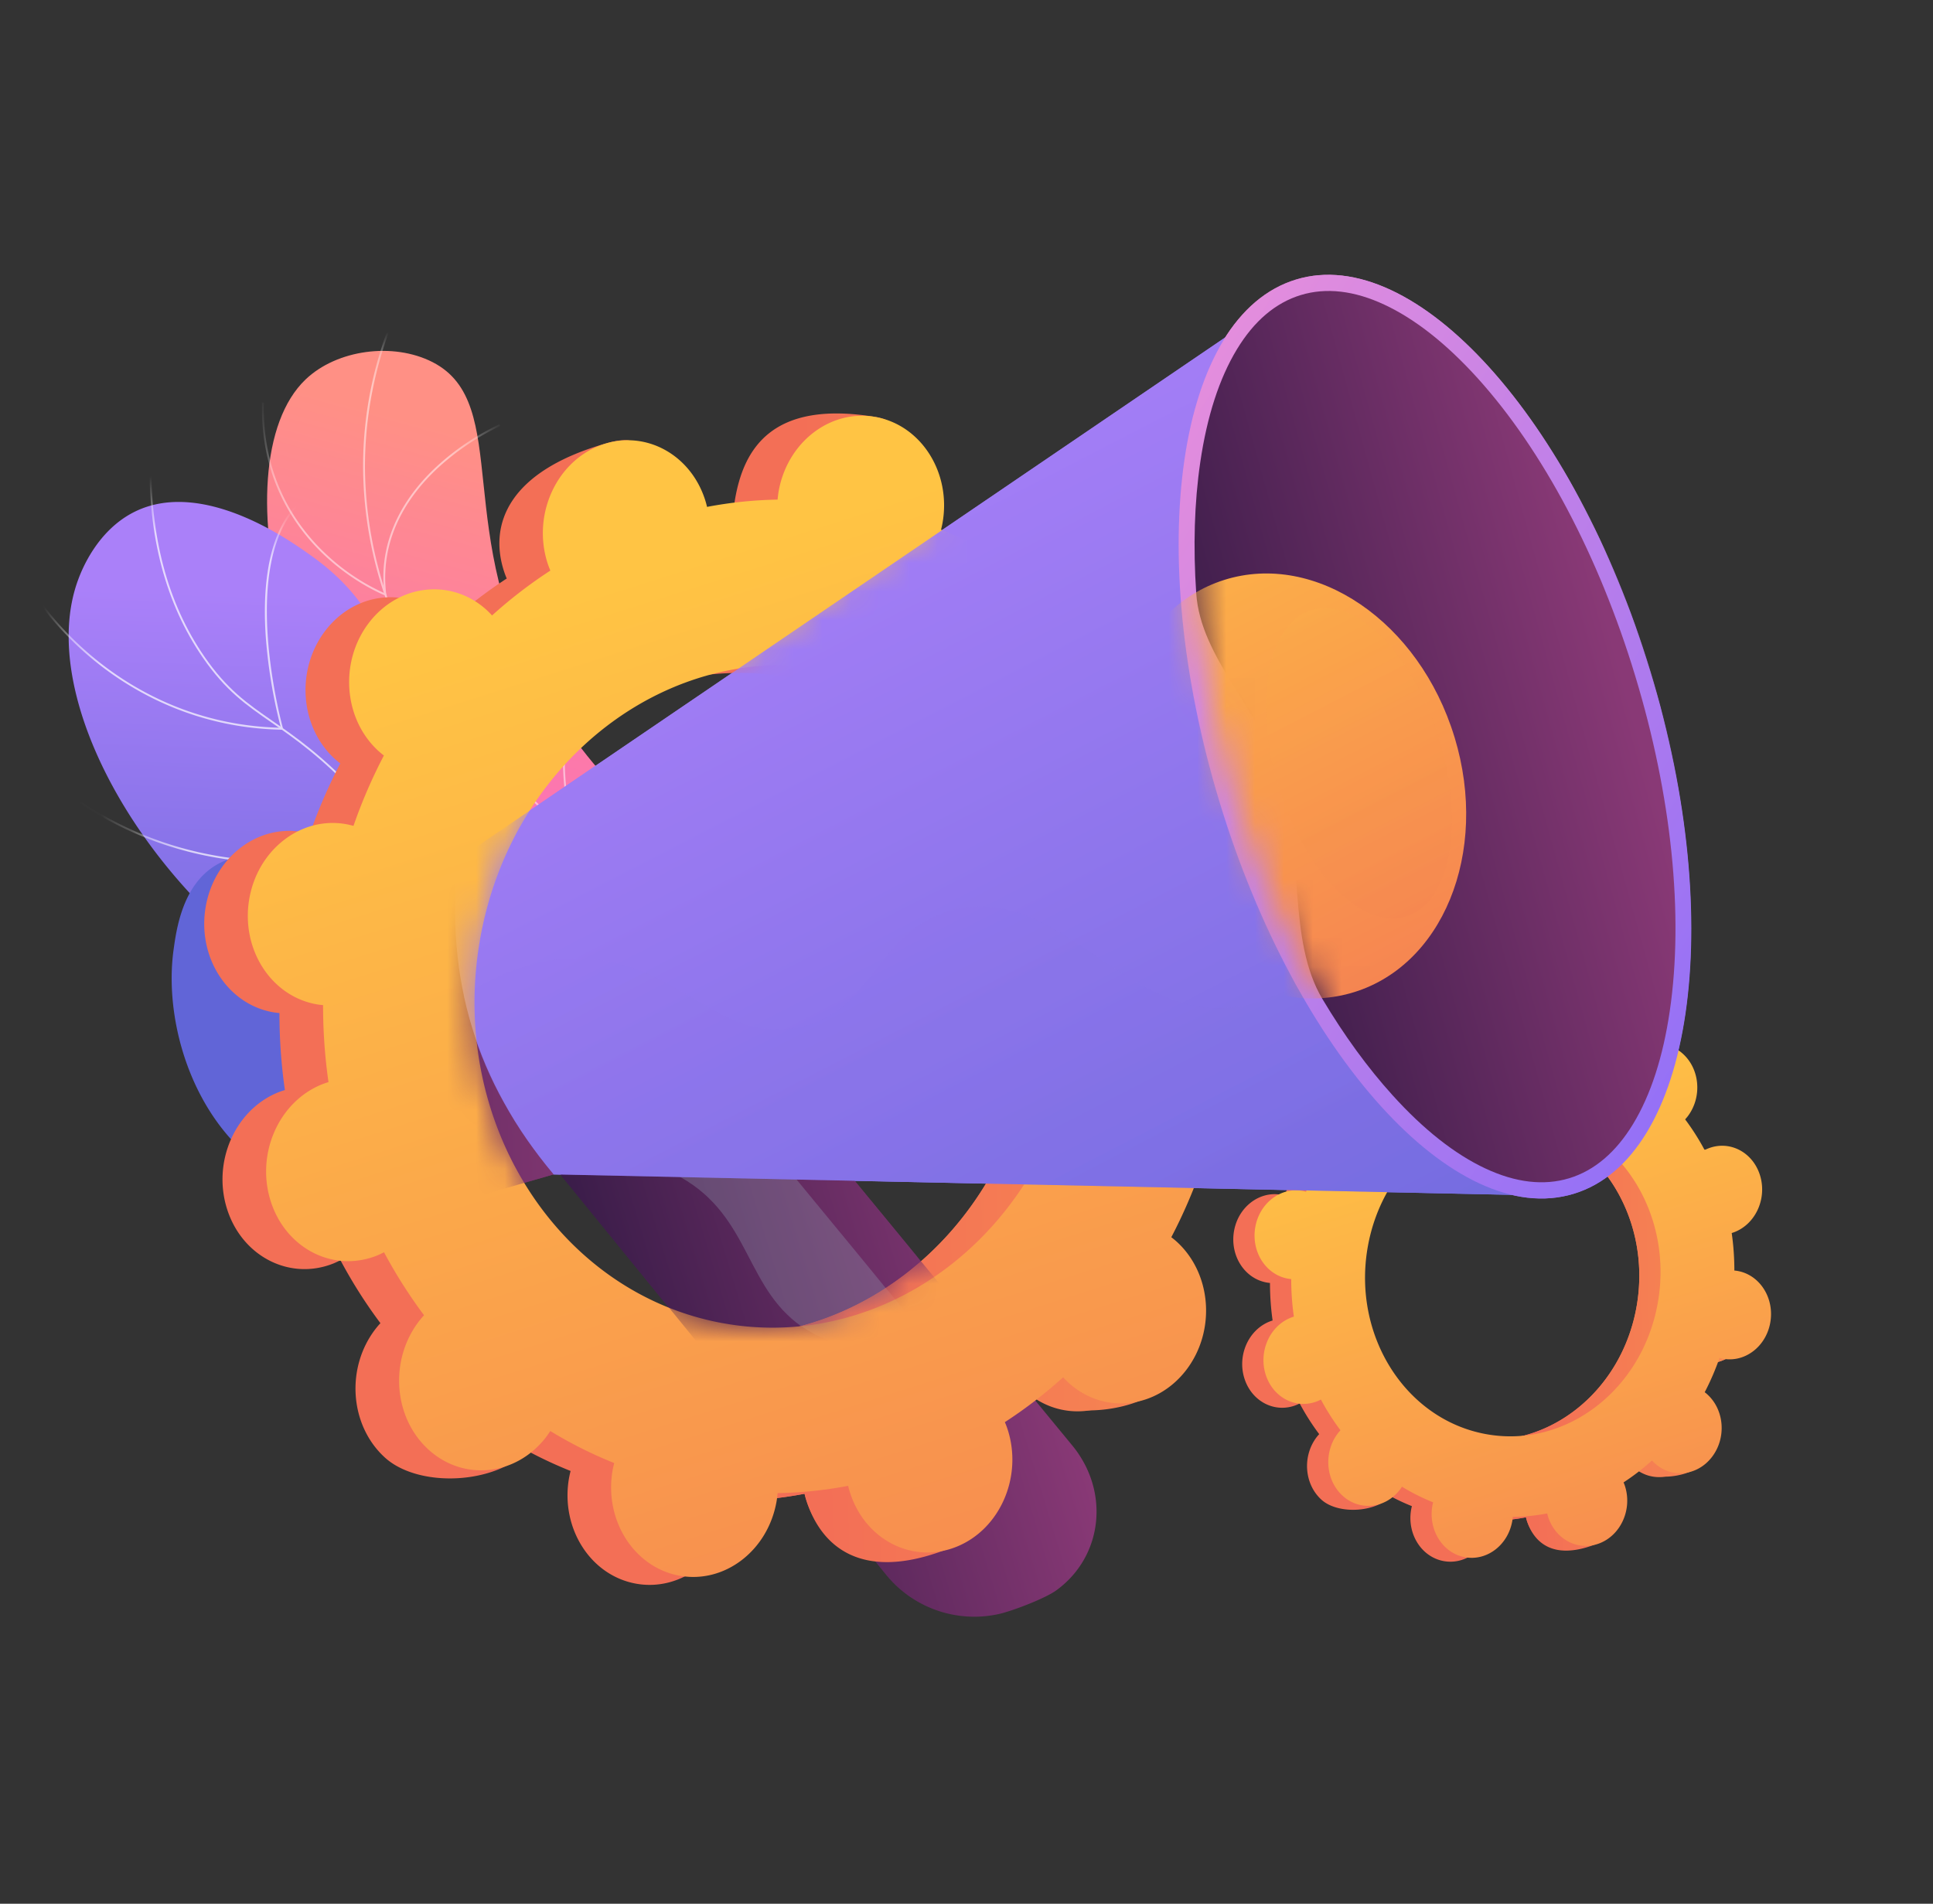 <svg xmlns="http://www.w3.org/2000/svg" width="67" height="66" fill="none" viewBox="0 0 67 66"><rect x="0" y="0" width="67" height="66" fill="#333333" stroke="none"/><path fill="url(#a)" d="M25.271 40.51c.358-2.049.581-5.134-.644-8.36-1.406-3.703-3.436-4.207-5.737-8.058-3.286-5.498-1.092-10.099-3.894-11.536-1.366-.7-3.322-.436-4.405.6-3.09 2.955-.618 13.67 5.436 17.162 2.738 1.58 4.86 1.06 7.062 3.286 1.945 1.966 2.224 4.87 2.182 6.906"/><mask id="b" width="17" height="29" x="9" y="12" maskUnits="userSpaceOnUse" style="mask-type:luminance"><path fill="#fff" d="M25.271 40.51c.358-2.049.581-5.134-.644-8.36-1.406-3.703-3.436-4.207-5.737-8.058-3.286-5.498-1.092-10.099-3.894-11.536-1.366-.7-3.322-.436-4.405.6-3.09 2.955-.618 13.67 5.436 17.162 2.738 1.58 4.86 1.06 7.062 3.286 1.945 1.966 2.224 4.87 2.182 6.906"/></mask><g fill="#fff" mask="url(#b)" opacity="0.5"><path d="M24.961 35.518a15.3 15.3 0 0 0-1.166-2.3c-1.036-1.674-2.04-2.535-3.312-3.627-.83-.712-1.77-1.519-2.893-2.707-2.102-2.222-2.768-3.013-3.452-4.34a14.14 14.14 0 0 1-1.553-6.37 13.6 13.6 0 0 1 1.016-5.158l.06.025a13.6 13.6 0 0 0-1.011 5.134 14.1 14.1 0 0 0 1.545 6.34c.68 1.319 1.345 2.107 3.44 4.324 1.122 1.186 2.06 1.992 2.89 2.703 1.276 1.095 2.283 1.96 3.325 3.642.452.731.846 1.509 1.17 2.31z"/><path d="m13.395 20.661-.05-.019c-.011-.004-1.11-.435-2.179-1.47-.986-.957-2.15-2.638-2.085-5.22l.065.003c-.064 2.556 1.086 4.221 2.063 5.168a7.4 7.4 0 0 0 2.109 1.438c-.227-2.024.861-3.503 1.82-4.39a8.7 8.7 0 0 1 2.176-1.463l.026.06a8.7 8.7 0 0 0-2.16 1.453c-.955.884-2.041 2.363-1.792 4.387zm2.239 6.219c-1.15.35-2.857.543-4.556-.46l.032-.056c2.787 1.644 5.597.034 5.879-.137-.788-1.922-.546-3.452-.204-4.398.373-1.03.944-1.612.95-1.618l.045.047c-.005.006-.568.579-.935 1.597-.34.939-.578 2.46.214 4.373l.01.026-.022.014c-.013.008-.56.353-1.413.612m2.716 3.516c-.898.273-2.14.397-3.769.032l.014-.064c3.707.83 5.382-.887 5.556-1.08-1.145-1.923-.402-5.385-.394-5.42l.063.015c-.008.035-.75 3.496.398 5.393l.012.02-.014.018c-.01.012-.591.699-1.866 1.086"/></g><path fill="url(#c)" d="M27.088 41.93c.329-1.624.58-4.174-.648-6.526-2.142-4.102-6.372-2.983-10.21-7.453-3.096-3.606-1.978-6.236-5.466-8.702-.584-.413-3.666-2.678-6.066-1.522-1.352.652-1.888 2.1-1.989 2.37-1.52 4.107 2.423 10.845 7.772 14.1 3.073 1.87 4.107 1.358 9.554 3.63a31.4 31.4 0 0 1 7.053 4.103"/><mask id="d" width="26" height="25" x="2" y="17" maskUnits="userSpaceOnUse" style="mask-type:luminance"><path fill="#fff" d="M27.088 41.93c.329-1.624.58-4.174-.648-6.526-2.142-4.102-6.372-2.983-10.21-7.453-3.096-3.606-1.978-6.236-5.466-8.702-.584-.413-3.666-2.678-6.066-1.522-1.352.652-1.888 2.1-1.989 2.37-1.52 4.107 2.423 10.845 7.772 14.1 3.073 1.87 4.107 1.358 9.554 3.63a31.4 31.4 0 0 1 7.053 4.103"/></mask><g fill="#fff" mask="url(#d)" opacity="0.7"><path d="m27.546 43.913-.064.01c-.652-3.934-2.067-6.624-4.205-7.994-1.044-.669-1.892-.808-2.79-.956-.98-.16-1.993-.327-3.307-1.218-1.28-.867-1.718-1.661-2.274-2.667-.495-.894-1.11-2.008-2.528-3.52-1.243-1.324-2.162-1.961-2.972-2.523-.886-.614-1.585-1.1-2.375-2.246-1.287-1.867-1.908-4.21-1.845-6.963l.064.002c-.062 2.739.555 5.069 1.834 6.924.783 1.136 1.478 1.619 2.358 2.229.813.564 1.734 1.203 2.982 2.533 1.424 1.518 2.042 2.635 2.538 3.533.552.997.987 1.785 2.253 2.643 1.302.883 2.308 1.049 3.281 1.209.905.148 1.76.289 2.815.965 2.155 1.38 3.58 4.085 4.235 8.04"/><path d="M9.82 25.298h-.043c-2.977-.054-5.143-1.302-6.437-2.339-1.4-1.124-2.108-2.25-2.115-2.262l.054-.034c.007.01.71 1.13 2.103 2.247 1.28 1.025 3.417 2.257 6.353 2.32a18 18 0 0 1-.513-3.02c-.12-1.524-.034-3.582 1.056-4.72l.046.046c-2.057 2.148-.531 7.664-.515 7.72z"/><path d="M13.37 29.388c-.569.173-1.669.448-3.064.516-1.902.093-4.759-.193-7.567-2.081l.035-.055c2.793 1.878 5.634 2.163 7.526 2.071 1.9-.092 3.248-.571 3.448-.646-.341-1.502-.275-3.293-.158-4.535.128-1.353.34-2.363.342-2.373l.063.015c-.002.01-.214 1.017-.34 2.366-.118 1.244-.184 3.042.162 4.54l.007.028-.026.01a6 6 0 0 1-.428.144m3.6 6.573c-1.495.454-3.58.83-6.152.647l.004-.065c2.87.203 5.103-.294 6.472-.748 1.329-.44 2.121-.924 2.277-1.023-2.011-2.754-1.02-7.052-1.01-7.095l.062.016c-.01.043-1 4.34 1.02 7.068l.02.028-.027.019c-.018.011-.957.634-2.666 1.153"/></g><path fill="url(#e)" d="M26.401 37.168a17.4 17.4 0 0 0-4.7-1.486c-3.692-.605-5.137.423-6.881-.79-1.805-1.257-1.111-2.953-3.25-4.333-.179-.116-2.466-1.55-4.1-.556-1.144.696-1.354 2.208-1.453 2.917-.383 2.752.872 6.605 3.96 8.048 2.927 1.368 6.024-.117 7.006-.596 1.722-.84 2.017-1.64 3.779-2.438 2.142-.97 4.24-.934 5.64-.766"/><path fill="url(#f)" d="M34.636 55.952a3.94 3.94 0 0 1-3.917-1.35L17.09 37.856c-1.241-1.525-1.036-3.74.464-4.958 1.511-1.228 4.451-1.215 5.716.322l13.896 16.892c1.31 1.593 1.062 3.845-.547 5.018-.396.29-1.523.715-1.982.822"/><path fill="#97A6B7" d="M16.58 33.153c1.29-1.047 3.799-1.036 4.878.276l10.843 13.18c-1.131.044-2.365.446-3.878-.255-2.52-1.167-2.233-3.73-4.418-5.273-.999-.705-2.623-1.273-5.417-.744l-2.404-2.952c-1.059-1.302-.884-3.191.396-4.232" opacity="0.3"/><path fill="url(#g)" d="M11.577 31.136q.087-.025.175-.04l4.113-1.3 3.316 10.92-4.002 1.155a1.3 1.3 0 0 1-.3.135c-1.415.43-3.3-1.656-4.212-4.657s-.504-5.783.91-6.213"/><path fill="url(#h)" d="M15.865 29.796c-.459 4.111.641 7.734 3.316 10.92l33.75.72-8.99-30.743z"/><path fill="url(#i)" d="M41.908 34.945c-3.26-.24-5.476-4.273-8.91-3.389-2.693.694-2.696 3.564-5.387 4.072-2.756.52-4.092-2.27-7.392-2.394-1.5-.057-2.895.461-4.153 1.277.474 2.227 1.51 4.292 3.115 6.205l33.75.72-4.976-9.854c-2.481 2.716-4.466 3.478-6.047 3.362" opacity="0.3"/><path fill="url(#j)" d="M54.541 41.387c4.125-1.252 5.313-9.363 2.655-18.115-2.658-8.753-8.156-14.833-12.28-13.58-4.124 1.252-5.313 9.363-2.655 18.115 2.658 8.753 8.156 14.833 12.28 13.58"/><path fill="url(#k)" d="M54.379 40.85c.875-.266 1.622-.901 2.22-1.888.608-1.004 1.034-2.318 1.267-3.907.49-3.34.064-7.468-1.197-11.622-1.262-4.155-3.204-7.821-5.468-10.325-1.077-1.192-2.163-2.047-3.226-2.544-1.046-.488-2.02-.6-2.895-.334-.876.266-1.622.9-2.22 1.887-.608 1.005-1.034 2.32-1.267 3.908-.205 1.397-.25 2.931-.14 4.548.152 2.249 2.223 4.016 2.957 6.434.78 2.57.202 5.594 1.418 7.632.75 1.255 1.567 2.379 2.43 3.333 1.077 1.191 2.163 2.047 3.226 2.544 1.045.487 2.02.6 2.895.334"/><mask id="l" width="18" height="31" x="41" y="10" maskUnits="userSpaceOnUse" style="mask-type:luminance"><path fill="#fff" d="M54.379 40.85c.875-.266 1.622-.901 2.22-1.888.608-1.004 1.034-2.318 1.267-3.908.49-3.34.064-7.467-1.197-11.622-1.262-4.154-3.204-7.82-5.468-10.325-1.077-1.19-2.163-2.046-3.227-2.543-1.045-.488-2.018-.6-2.894-.334s-1.623.9-2.22 1.887c-.608 1.004-1.034 2.32-1.267 3.908-.49 3.34-.065 7.468 1.197 11.622s3.203 7.821 5.468 10.325c1.077 1.191 2.162 2.047 3.226 2.544 1.045.487 2.02.6 2.895.334"/></mask><g mask="url(#l)"><path fill="url(#m)" d="M50.407 25.56c1.22 4.016-.425 7.997-3.628 8.881-3.152.87-6.634-1.599-7.819-5.502s.347-7.852 3.466-8.833c3.168-.996 6.761 1.44 7.98 5.455"/></g><mask id="n" width="18" height="31" x="41" y="10" maskUnits="userSpaceOnUse" style="mask-type:luminance"><path fill="#fff" d="M54.379 40.85c.875-.266 1.622-.901 2.22-1.888.608-1.004 1.034-2.318 1.267-3.908.49-3.34.064-7.467-1.197-11.622-1.262-4.154-3.204-7.82-5.468-10.325-1.077-1.19-2.163-2.046-3.227-2.543-1.045-.488-2.018-.6-2.894-.334s-1.623.9-2.22 1.887c-.608 1.004-1.034 2.32-1.267 3.908-.49 3.34-.065 7.468 1.197 11.622s3.203 7.821 5.468 10.325c1.077 1.191 2.162 2.047 3.226 2.544 1.045.487 2.02.6 2.895.334"/></mask><g mask="url(#n)"><path fill="url(#o)" d="M49.885 25.648c.905 2.982.351 5.736-1.215 6.146-1.543.403-3.49-1.624-4.37-4.523s-.38-5.636 1.137-6.122c1.541-.494 3.543 1.518 4.448 4.5" opacity="0.3"/></g><path fill="url(#p)" d="M40.381 40.784c1.571.289 3.082-.873 3.374-2.596s-.745-3.354-2.316-3.643a3 3 0 0 0-.243-.031q0-1.359-.188-2.67a3 3 0 0 0 .232-.08c1.507-.611 2.297-2.433 1.764-4.07-.532-1.636-2.185-2.468-3.692-1.857a3 3 0 0 0-.229.108 17 17 0 0 0-1.387-2.183q.088-.095.17-.2c1.039-1.348.896-3.341-.318-4.453-1.215-1.112-3.041-.921-4.08.426q-.078.105-.148.213a15 15 0 0 0-2.215-1.11q.033-.128.058-.263c.292-1.722.77-3.653-.804-3.917-3.643-.611-4.593 1.148-4.885 2.87q-.022.134-.033.267-1.243.023-2.446.253a3 3 0 0 0-.07-.253c-.532-1.637-.322-2.674-1.886-2.232-3.412.963-4.101 2.808-3.569 4.444q.042.128.094.249c-.708.461-1.384.981-2.02 1.555a3 3 0 0 0-.18-.182c-1.215-1.112-3.041-.921-4.08.426-1.038 1.348-.896 3.341.319 4.453q.094.084.192.159a18 18 0 0 0-1.055 2.44 3 3 0 0 0-.239-.057c-1.57-.29-3.081.873-3.373 2.596s.744 3.354 2.315 3.643q.121.022.243.031c0 .904.063 1.797.189 2.67a3 3 0 0 0-.233.08c-1.507.611-2.296 2.433-1.764 4.07.533 1.636 2.185 2.468 3.692 1.857q.117-.05.23-.108.614 1.152 1.386 2.183a3 3 0 0 0-.17.2c-1.038 1.347-.896 3.341.319 4.453 1.214 1.112 4.063.935 5.101-.413.053-.069-.92-.154-.874-.227q1.055.646 2.215 1.111a4 4 0 0 0-.057.262c-.292 1.723.744 3.354 2.315 3.643 1.571.29 3.081-.873 3.374-2.596q.021-.134.032-.266 1.243-.023 2.446-.253.029.128.07.253c.532 1.637 2.185 2.468 3.691 1.857 1.507-.611 2.297-2.433 1.764-4.07a3 3 0 0 0-.094-.248 16 16 0 0 0 2.021-1.556q.086.095.18.183c1.215 1.112 3.04.92 4.08-.426 1.038-1.348.895-3.342-.32-4.453a3 3 0 0 0-.191-.159q.609-1.164 1.054-2.44.118.033.24.057m-16.86 5.359c-5.704-1.05-9.468-6.972-8.407-13.227s6.544-10.475 12.248-9.425 9.467 6.972 8.407 13.227-6.545 10.475-12.248 9.425"/><path fill="url(#q)" d="M41.24 31.763c1.507-.61 2.296-2.433 1.764-4.07-.532-1.636-2.185-2.467-3.692-1.856q-.118.049-.229.107a17 17 0 0 0-1.387-2.183q.088-.096.17-.2c1.038-1.347 1.985-4.128.666-5.109-2.504-1.861-4.025-.264-5.064 1.083q-.078.104-.148.213a15 15 0 0 0-2.215-1.11q.034-.13.057-.263a3.33 3.33 0 0 0-.578-2.528 474 474 0 0 0-1.684 8.06c4.823 1.738 7.83 7.137 6.868 12.81-.815 4.809-4.244 8.41-8.377 9.345-.036.53-.068 1.063-.118 1.593-.135 1.439-.35 2.872-.567 4.305q.596-.063 1.181-.174.029.127.07.253c.532 1.636 1.939 2.737 4.7 1.733 1.528-.556 1.287-2.31.755-3.946a3 3 0 0 0-.094-.248 16 16 0 0 0 2.021-1.556q.086.095.18.183c1.214 1.112 4.174.842 5.212-.506 1.039-1.347-.237-3.262-1.451-4.374a3 3 0 0 0-.193-.158q.61-1.165 1.055-2.441.118.034.24.057c1.57.29 3.08-.873 3.373-2.596.292-1.722-.745-3.353-2.316-3.642a3 3 0 0 0-.243-.032q0-1.358-.188-2.67.116-.034.232-.08"/><path fill="url(#r)" d="M41.893 40.509c1.571.29 3.081-.873 3.374-2.596.292-1.723-.745-3.354-2.316-3.643a3 3 0 0 0-.243-.03q0-1.359-.188-2.67.116-.036.232-.081c1.507-.611 2.296-2.433 1.764-4.07-.532-1.636-2.185-2.468-3.692-1.857q-.118.05-.229.108a17 17 0 0 0-1.387-2.183q.088-.095.17-.2c1.038-1.347.896-3.341-.319-4.453-1.214-1.112-3.04-.92-4.079.427q-.078.104-.148.213a15 15 0 0 0-2.215-1.111q.034-.129.057-.262c.292-1.723-.744-3.354-2.315-3.643-1.571-.29-3.081.873-3.374 2.596q-.021.134-.032.266-1.243.023-2.446.253a3 3 0 0 0-.07-.253c-.532-1.636-2.185-2.468-3.691-1.857-1.507.611-2.296 2.433-1.764 4.07q.042.127.094.248a16 16 0 0 0-2.021 1.556 3 3 0 0 0-.18-.183c-1.214-1.112-3.04-.92-4.08.427-1.038 1.347-.895 3.34.32 4.452q.093.085.191.159a18 18 0 0 0-1.054 2.44 3 3 0 0 0-.24-.057c-1.57-.289-3.08.873-3.373 2.596-.292 1.723.745 3.354 2.316 3.643q.121.022.243.031 0 1.359.188 2.67a3 3 0 0 0-.232.08c-1.507.611-2.297 2.433-1.764 4.07.532 1.636 2.185 2.468 3.692 1.857q.117-.05.229-.108.616 1.152 1.387 2.183-.088.096-.17.2c-1.039 1.348-.896 3.341.319 4.453 1.214 1.112 3.04.921 4.079-.426q.078-.105.148-.213 1.054.645 2.215 1.11a4 4 0 0 0-.058.263c-.292 1.722.745 3.353 2.316 3.642 1.57.29 3.081-.872 3.373-2.595a4 4 0 0 0 .033-.267q1.243-.023 2.446-.253.029.128.07.253c.532 1.637 2.185 2.468 3.691 1.857 1.507-.61 2.296-2.433 1.764-4.07a3 3 0 0 0-.094-.248 16 16 0 0 0 2.02-1.555q.086.094.18.182c1.215 1.112 3.041.921 4.08-.426 1.038-1.348.896-3.341-.319-4.453a3 3 0 0 0-.192-.159q.61-1.164 1.055-2.44.118.033.24.057m-16.86 5.36c-5.704-1.05-9.468-6.973-8.408-13.228s6.545-10.475 12.249-9.425c5.703 1.05 9.467 6.972 8.406 13.227s-6.544 10.475-12.248 9.425"/><path fill="url(#s)" d="M58.981 47.239c.766.14 1.502-.426 1.645-1.266.142-.84-.363-1.635-1.129-1.776a1 1 0 0 0-.118-.015q0-.662-.092-1.301.056-.017.113-.04c.735-.297 1.12-1.185.86-1.983s-1.065-1.203-1.8-.905a1 1 0 0 0-.111.052q-.3-.562-.677-1.064a2 2 0 0 0 .083-.098c.506-.657.437-1.628-.155-2.17s-1.482-.45-1.988.208l-.073.103a7 7 0 0 0-1.08-.54q.017-.064.028-.129c.143-.84.377-1.78-.391-1.91-1.776-.297-2.24.56-2.382 1.4a2 2 0 0 0-.015.13 7 7 0 0 0-1.193.123 2 2 0 0 0-.034-.123c-.26-.798-.157-1.303-.92-1.088-1.663.469-1.998 1.368-1.739 2.166q.022.063.046.121a8 8 0 0 0-.985.759 1 1 0 0 0-.088-.09c-.592-.541-1.482-.448-1.989.209-.506.656-.436 1.628.156 2.17q.046.041.093.077-.297.568-.514 1.19a1 1 0 0 0-.116-.028c-.766-.14-1.502.426-1.645 1.266-.142.84.363 1.635 1.129 1.775q.06.011.119.016 0 .661.091 1.301a1 1 0 0 0-.113.04c-.734.297-1.12 1.185-.86 1.983s1.066 1.203 1.8.905q.057-.024.111-.052.3.562.677 1.064a2 2 0 0 0-.083.097c-.506.657-.437 1.629.155 2.171s1.98.456 2.487-.201c.026-.034-.45-.076-.426-.11q.514.314 1.08.54-.017.064-.028.128c-.143.84.363 1.635 1.128 1.776.766.141 1.502-.425 1.645-1.265q.01-.066.016-.13a7 7 0 0 0 1.192-.123q.014.06.034.123c.26.798 1.065 1.203 1.8.905.734-.298 1.119-1.186.859-1.983a2 2 0 0 0-.046-.122 8 8 0 0 0 .985-.758q.042.045.088.09c.592.541 1.482.448 1.989-.209.506-.657.436-1.629-.156-2.17a1 1 0 0 0-.093-.078q.297-.567.514-1.19.057.017.116.029m-8.219 2.612c-2.78-.512-4.615-3.399-4.098-6.448s3.19-5.106 5.97-4.594c2.781.512 4.616 3.398 4.099 6.448-.517 3.049-3.19 5.106-5.97 4.594"/><path fill="url(#t)" d="M59.4 42.842c.735-.298 1.12-1.186.86-1.984s-1.065-1.203-1.8-.905a1 1 0 0 0-.11.052q-.301-.561-.677-1.064.042-.046.083-.097c.506-.657.967-2.013.324-2.49-1.22-.908-1.962-.13-2.468.527q-.039.051-.072.104a7 7 0 0 0-1.08-.541q.016-.063.028-.128c.078-.457-.038-.9-.282-1.233q-.428 1.961-.821 3.929c2.351.847 3.817 3.48 3.348 6.245-.397 2.344-2.069 4.1-4.083 4.555-.018.259-.033.518-.058.777-.066.7-.17 1.4-.276 2.098q.29-.03.575-.085.014.062.034.123c.26.798.946 1.335 2.292.845.745-.27.627-1.125.368-1.923a2 2 0 0 0-.046-.121q.519-.338.985-.759.042.047.088.09c.592.542 2.034.41 2.54-.247s-.115-1.59-.707-2.132l-.094-.077q.297-.568.514-1.19.058.015.117.028c.766.141 1.502-.426 1.644-1.265.143-.84-.363-1.635-1.128-1.776a1 1 0 0 0-.119-.015q0-.662-.092-1.302.057-.017.114-.039"/><path fill="url(#u)" d="M59.718 47.105c.766.14 1.502-.426 1.644-1.266.143-.84-.363-1.635-1.128-1.776a1 1 0 0 0-.119-.015q0-.662-.092-1.301.057-.017.114-.04c.734-.297 1.12-1.185.86-1.983s-1.066-1.203-1.8-.905a1 1 0 0 0-.112.052q-.3-.562-.676-1.064.042-.047.083-.098c.506-.657.437-1.628-.155-2.17s-1.483-.45-1.989.208q-.039.05-.072.103a7 7 0 0 0-1.08-.54q.016-.064.028-.129c.143-.84-.363-1.635-1.128-1.775-.766-.142-1.502.425-1.645 1.265a2 2 0 0 0-.016.13 7 7 0 0 0-1.192.123 2 2 0 0 0-.034-.123c-.26-.798-1.065-1.203-1.8-.906-.734.298-1.119 1.186-.86 1.984q.021.063.047.121a8 8 0 0 0-.986.759l-.087-.09c-.592-.541-1.483-.448-1.989.209-.506.656-.437 1.628.155 2.17q.045.041.094.077-.297.569-.514 1.19a1 1 0 0 0-.117-.028c-.765-.14-1.502.426-1.644 1.266s.363 1.635 1.129 1.775q.06.011.118.016 0 .661.092 1.301a1 1 0 0 0-.113.04c-.735.297-1.12 1.185-.86 1.983s1.065 1.203 1.8.905q.057-.024.111-.052.3.562.677 1.064a2 2 0 0 0-.084.097c-.506.657-.436 1.629.156 2.171s1.482.449 1.988-.208a2 2 0 0 0 .072-.104q.514.315 1.08.542-.015.063-.028.127c-.142.84.363 1.635 1.129 1.776s1.502-.425 1.644-1.265q.011-.066.016-.13a7 7 0 0 0 1.193-.123q.014.06.033.123c.26.798 1.066 1.203 1.8.905s1.12-1.186.86-1.984a2 2 0 0 0-.046-.12q.519-.34.985-.759.042.045.088.089c.592.542 1.482.449 1.988-.208.507-.657.437-1.629-.155-2.17a1 1 0 0 0-.094-.078q.297-.567.514-1.19.058.017.117.029m-8.219 2.612c-2.78-.512-4.615-3.399-4.098-6.448s3.19-5.106 5.97-4.594 4.615 3.398 4.098 6.448c-.517 3.049-3.19 5.106-5.97 4.594"/><mask id="v" width="47" height="42" x="16" y="4" maskUnits="userSpaceOnUse" style="mask-type:luminance"><path fill="#fff" d="M62.507 36.707 51.072 4.97 24.529 23.414c-3.92 1.093-7.12 4.604-7.904 9.227-1.06 6.255 2.703 12.177 8.407 13.227 2.539.467 4.863-.487 7.13-2.359l20.732 1.117z"/></mask><g mask="url(#v)"><path fill="url(#w)" d="M34.646 55.95a3.94 3.94 0 0 1-3.917-1.35L17.1 37.854c-1.241-1.525-1.036-3.74.464-4.959 1.511-1.227 4.451-1.215 5.716.323L37.175 50.11c1.31 1.593 1.062 3.844-.547 5.018-.397.289-1.523.715-1.983.822"/><path fill="#97A6B7" d="M16.59 33.151c1.29-1.047 3.799-1.037 4.878.275l10.843 13.18c-1.131.045-2.365.446-3.878-.255-2.52-1.166-2.233-3.73-4.418-5.272-.999-.705-2.623-1.273-5.417-.744l-2.404-2.953c-1.06-1.3-.884-3.19.396-4.23" opacity="0.3"/><path fill="url(#x)" d="M11.587 31.134q.086-.026.175-.04l4.113-1.3 3.316 10.92-4.002 1.155a1.3 1.3 0 0 1-.3.135c-1.415.43-3.301-1.656-4.213-4.657s-.503-5.784.911-6.213"/><path fill="url(#y)" d="M15.875 29.794c-.459 4.11.641 7.734 3.316 10.92l33.75.72-8.99-30.743z"/><path fill="url(#z)" d="M41.918 34.942c-3.26-.239-5.477-4.272-8.91-3.388-2.693.694-2.696 3.564-5.388 4.072-2.755.52-4.091-2.27-7.391-2.394-1.5-.057-2.895.461-4.153 1.276.474 2.228 1.51 4.293 3.115 6.205l33.75.721-4.976-9.854c-2.482 2.716-4.467 3.478-6.047 3.362" opacity="0.3"/><path fill="url(#A)" d="M54.551 41.385c4.124-1.252 5.313-9.363 2.655-18.115-2.658-8.753-8.156-14.833-12.28-13.58-4.125 1.252-5.313 9.363-2.655 18.115 2.658 8.753 8.156 14.833 12.28 13.58"/><path fill="url(#B)" d="M54.389 40.848c.875-.266 1.622-.901 2.22-1.888.607-1.004 1.034-2.318 1.267-3.908.49-3.34.064-7.467-1.198-11.622-1.261-4.154-3.203-7.82-5.467-10.325-1.078-1.19-2.163-2.046-3.227-2.543-1.045-.488-2.019-.6-2.894-.334-.876.266-1.623.9-2.22 1.887-.608 1.004-1.034 2.32-1.267 3.908-.205 1.397-.25 2.931-.14 4.547.152 2.25 2.223 4.017 2.957 6.434.78 2.57.201 5.595 1.418 7.632.75 1.256 1.566 2.38 2.43 3.334 1.077 1.191 2.162 2.047 3.226 2.543 1.045.488 2.019.6 2.895.335"/><mask id="C" width="18" height="31" x="41" y="10" maskUnits="userSpaceOnUse" style="mask-type:luminance"><path fill="#fff" d="M54.389 40.848c.875-.266 1.622-.901 2.22-1.888.607-1.004 1.034-2.319 1.267-3.908.489-3.34.064-7.468-1.198-11.622-1.261-4.154-3.203-7.82-5.467-10.325-1.078-1.191-2.163-2.047-3.227-2.543-1.045-.488-2.019-.6-2.894-.334-.876.265-1.623.9-2.22 1.887-.608 1.004-1.034 2.319-1.267 3.908-.49 3.34-.065 7.468 1.197 11.622 1.261 4.154 3.203 7.821 5.468 10.325 1.077 1.191 2.162 2.047 3.226 2.543 1.045.488 2.019.6 2.895.335"/></mask><g mask="url(#C)"><path fill="url(#D)" d="M50.417 25.559c1.219 4.015-.426 7.996-3.628 8.88-3.153.87-6.634-1.599-7.82-5.502-1.184-3.904.348-7.852 3.467-8.833 3.168-.996 6.761 1.44 7.98 5.455"/></g><mask id="E" width="18" height="31" x="41" y="10" maskUnits="userSpaceOnUse" style="mask-type:luminance"><path fill="#fff" d="M54.389 40.848c.875-.266 1.622-.901 2.22-1.888.607-1.004 1.034-2.319 1.267-3.908.489-3.34.064-7.468-1.198-11.622-1.261-4.154-3.203-7.82-5.467-10.325-1.078-1.191-2.163-2.047-3.227-2.543-1.045-.488-2.019-.6-2.894-.334-.876.265-1.623.9-2.22 1.887-.608 1.004-1.034 2.319-1.267 3.908-.49 3.34-.065 7.468 1.197 11.622 1.261 4.154 3.203 7.821 5.468 10.325 1.077 1.191 2.162 2.047 3.226 2.543 1.045.488 2.019.6 2.895.335"/></mask><g mask="url(#E)"><path fill="url(#F)" d="M49.895 25.646c.905 2.982.351 5.735-1.216 6.145-1.542.404-3.488-1.623-4.369-4.522s-.38-5.636 1.137-6.122c1.541-.494 3.542 1.518 4.448 4.5" opacity="0.3"/></g></g><defs><linearGradient id="a" x1="20.392" x2="16.606" y1="16.241" y2="29.989" gradientUnits="userSpaceOnUse"><stop stop-color="#FF9085"/><stop offset="1" stop-color="#FB6FBB"/></linearGradient><linearGradient id="c" x1="15.101" x2="14.446" y1="20.805" y2="40.146" gradientUnits="userSpaceOnUse"><stop stop-color="#AA80F9"/><stop offset="0.996" stop-color="#6165D7"/></linearGradient><linearGradient id="e" x1="0.374" x2="4.747" y1="15.107" y2="21.014" gradientUnits="userSpaceOnUse"><stop stop-color="#AA80F9"/><stop offset="0.996" stop-color="#6165D7"/></linearGradient><linearGradient id="f" x1="19.379" x2="34.888" y1="46.331" y2="41.621" gradientUnits="userSpaceOnUse"><stop stop-color="#311944"/><stop offset="1" stop-color="#893976"/></linearGradient><linearGradient id="g" x1="1.387" x2="21.764" y1="36.27" y2="35.587" gradientUnits="userSpaceOnUse"><stop stop-color="#311944"/><stop offset="1" stop-color="#893976"/></linearGradient><linearGradient id="h" x1="25.747" x2="48.58" y1="14.732" y2="58.94" gradientUnits="userSpaceOnUse"><stop stop-color="#AA80F9"/><stop offset="0.996" stop-color="#6165D7"/></linearGradient><linearGradient id="i" x1="22.923" x2="46.041" y1="15.683" y2="60.441" gradientUnits="userSpaceOnUse"><stop stop-color="#AA80F9"/><stop offset="0.996" stop-color="#6165D7"/></linearGradient><linearGradient id="j" x1="38.41" x2="61.295" y1="18.104" y2="32.582" gradientUnits="userSpaceOnUse"><stop offset="0.004" stop-color="#E38DDD"/><stop offset="1" stop-color="#9571F6"/></linearGradient><linearGradient id="k" x1="40.198" x2="56.313" y1="28.167" y2="23.71" gradientUnits="userSpaceOnUse"><stop stop-color="#311944"/><stop offset="1" stop-color="#893976"/></linearGradient><linearGradient id="m" x1="37.346" x2="52.254" y1="12.827" y2="41.691" gradientUnits="userSpaceOnUse"><stop stop-color="#FFC444"/><stop offset="0.996" stop-color="#F36F56"/></linearGradient><linearGradient id="o" x1="41.679" x2="52.679" y1="15.818" y2="37.115" gradientUnits="userSpaceOnUse"><stop stop-color="#FFC444"/><stop offset="0.996" stop-color="#F36F56"/></linearGradient><linearGradient id="p" x1="74.099" x2="28.001" y1="33.94" y2="35.028" gradientUnits="userSpaceOnUse"><stop stop-color="#FFC444"/><stop offset="0.996" stop-color="#F36F56"/></linearGradient><linearGradient id="q" x1="74.109" x2="28.011" y1="34.373" y2="35.461" gradientUnits="userSpaceOnUse"><stop stop-color="#FFC444"/><stop offset="0.996" stop-color="#F36F56"/></linearGradient><linearGradient id="r" x1="22.307" x2="39.539" y1="19.888" y2="74.162" gradientUnits="userSpaceOnUse"><stop stop-color="#FFC444"/><stop offset="0.996" stop-color="#F36F56"/></linearGradient><linearGradient id="s" x1="75.417" x2="52.946" y1="43.902" y2="44.432" gradientUnits="userSpaceOnUse"><stop stop-color="#FFC444"/><stop offset="0.996" stop-color="#F36F56"/></linearGradient><linearGradient id="t" x1="75.423" x2="52.952" y1="44.114" y2="44.644" gradientUnits="userSpaceOnUse"><stop stop-color="#FFC444"/><stop offset="0.996" stop-color="#F36F56"/></linearGradient><linearGradient id="u" x1="50.171" x2="58.571" y1="37.053" y2="63.509" gradientUnits="userSpaceOnUse"><stop stop-color="#FFC444"/><stop offset="0.996" stop-color="#F36F56"/></linearGradient><linearGradient id="w" x1="19.389" x2="34.898" y1="46.329" y2="41.619" gradientUnits="userSpaceOnUse"><stop stop-color="#311944"/><stop offset="1" stop-color="#893976"/></linearGradient><linearGradient id="x" x1="1.397" x2="21.773" y1="36.268" y2="35.585" gradientUnits="userSpaceOnUse"><stop stop-color="#311944"/><stop offset="1" stop-color="#893976"/></linearGradient><linearGradient id="y" x1="25.756" x2="48.59" y1="14.73" y2="58.937" gradientUnits="userSpaceOnUse"><stop stop-color="#AA80F9"/><stop offset="0.996" stop-color="#6165D7"/></linearGradient><linearGradient id="z" x1="22.933" x2="46.051" y1="15.681" y2="60.439" gradientUnits="userSpaceOnUse"><stop stop-color="#AA80F9"/><stop offset="0.996" stop-color="#6165D7"/></linearGradient><linearGradient id="A" x1="38.42" x2="61.305" y1="18.102" y2="32.58" gradientUnits="userSpaceOnUse"><stop offset="0.004" stop-color="#E38DDD"/><stop offset="1" stop-color="#9571F6"/></linearGradient><linearGradient id="B" x1="40.208" x2="56.323" y1="28.165" y2="23.708" gradientUnits="userSpaceOnUse"><stop stop-color="#311944"/><stop offset="1" stop-color="#893976"/></linearGradient><linearGradient id="D" x1="37.355" x2="52.264" y1="12.825" y2="41.689" gradientUnits="userSpaceOnUse"><stop stop-color="#FFC444"/><stop offset="0.996" stop-color="#F36F56"/></linearGradient><linearGradient id="F" x1="41.688" x2="52.689" y1="15.816" y2="37.113" gradientUnits="userSpaceOnUse"><stop stop-color="#FFC444"/><stop offset="0.996" stop-color="#F36F56"/></linearGradient></defs></svg>